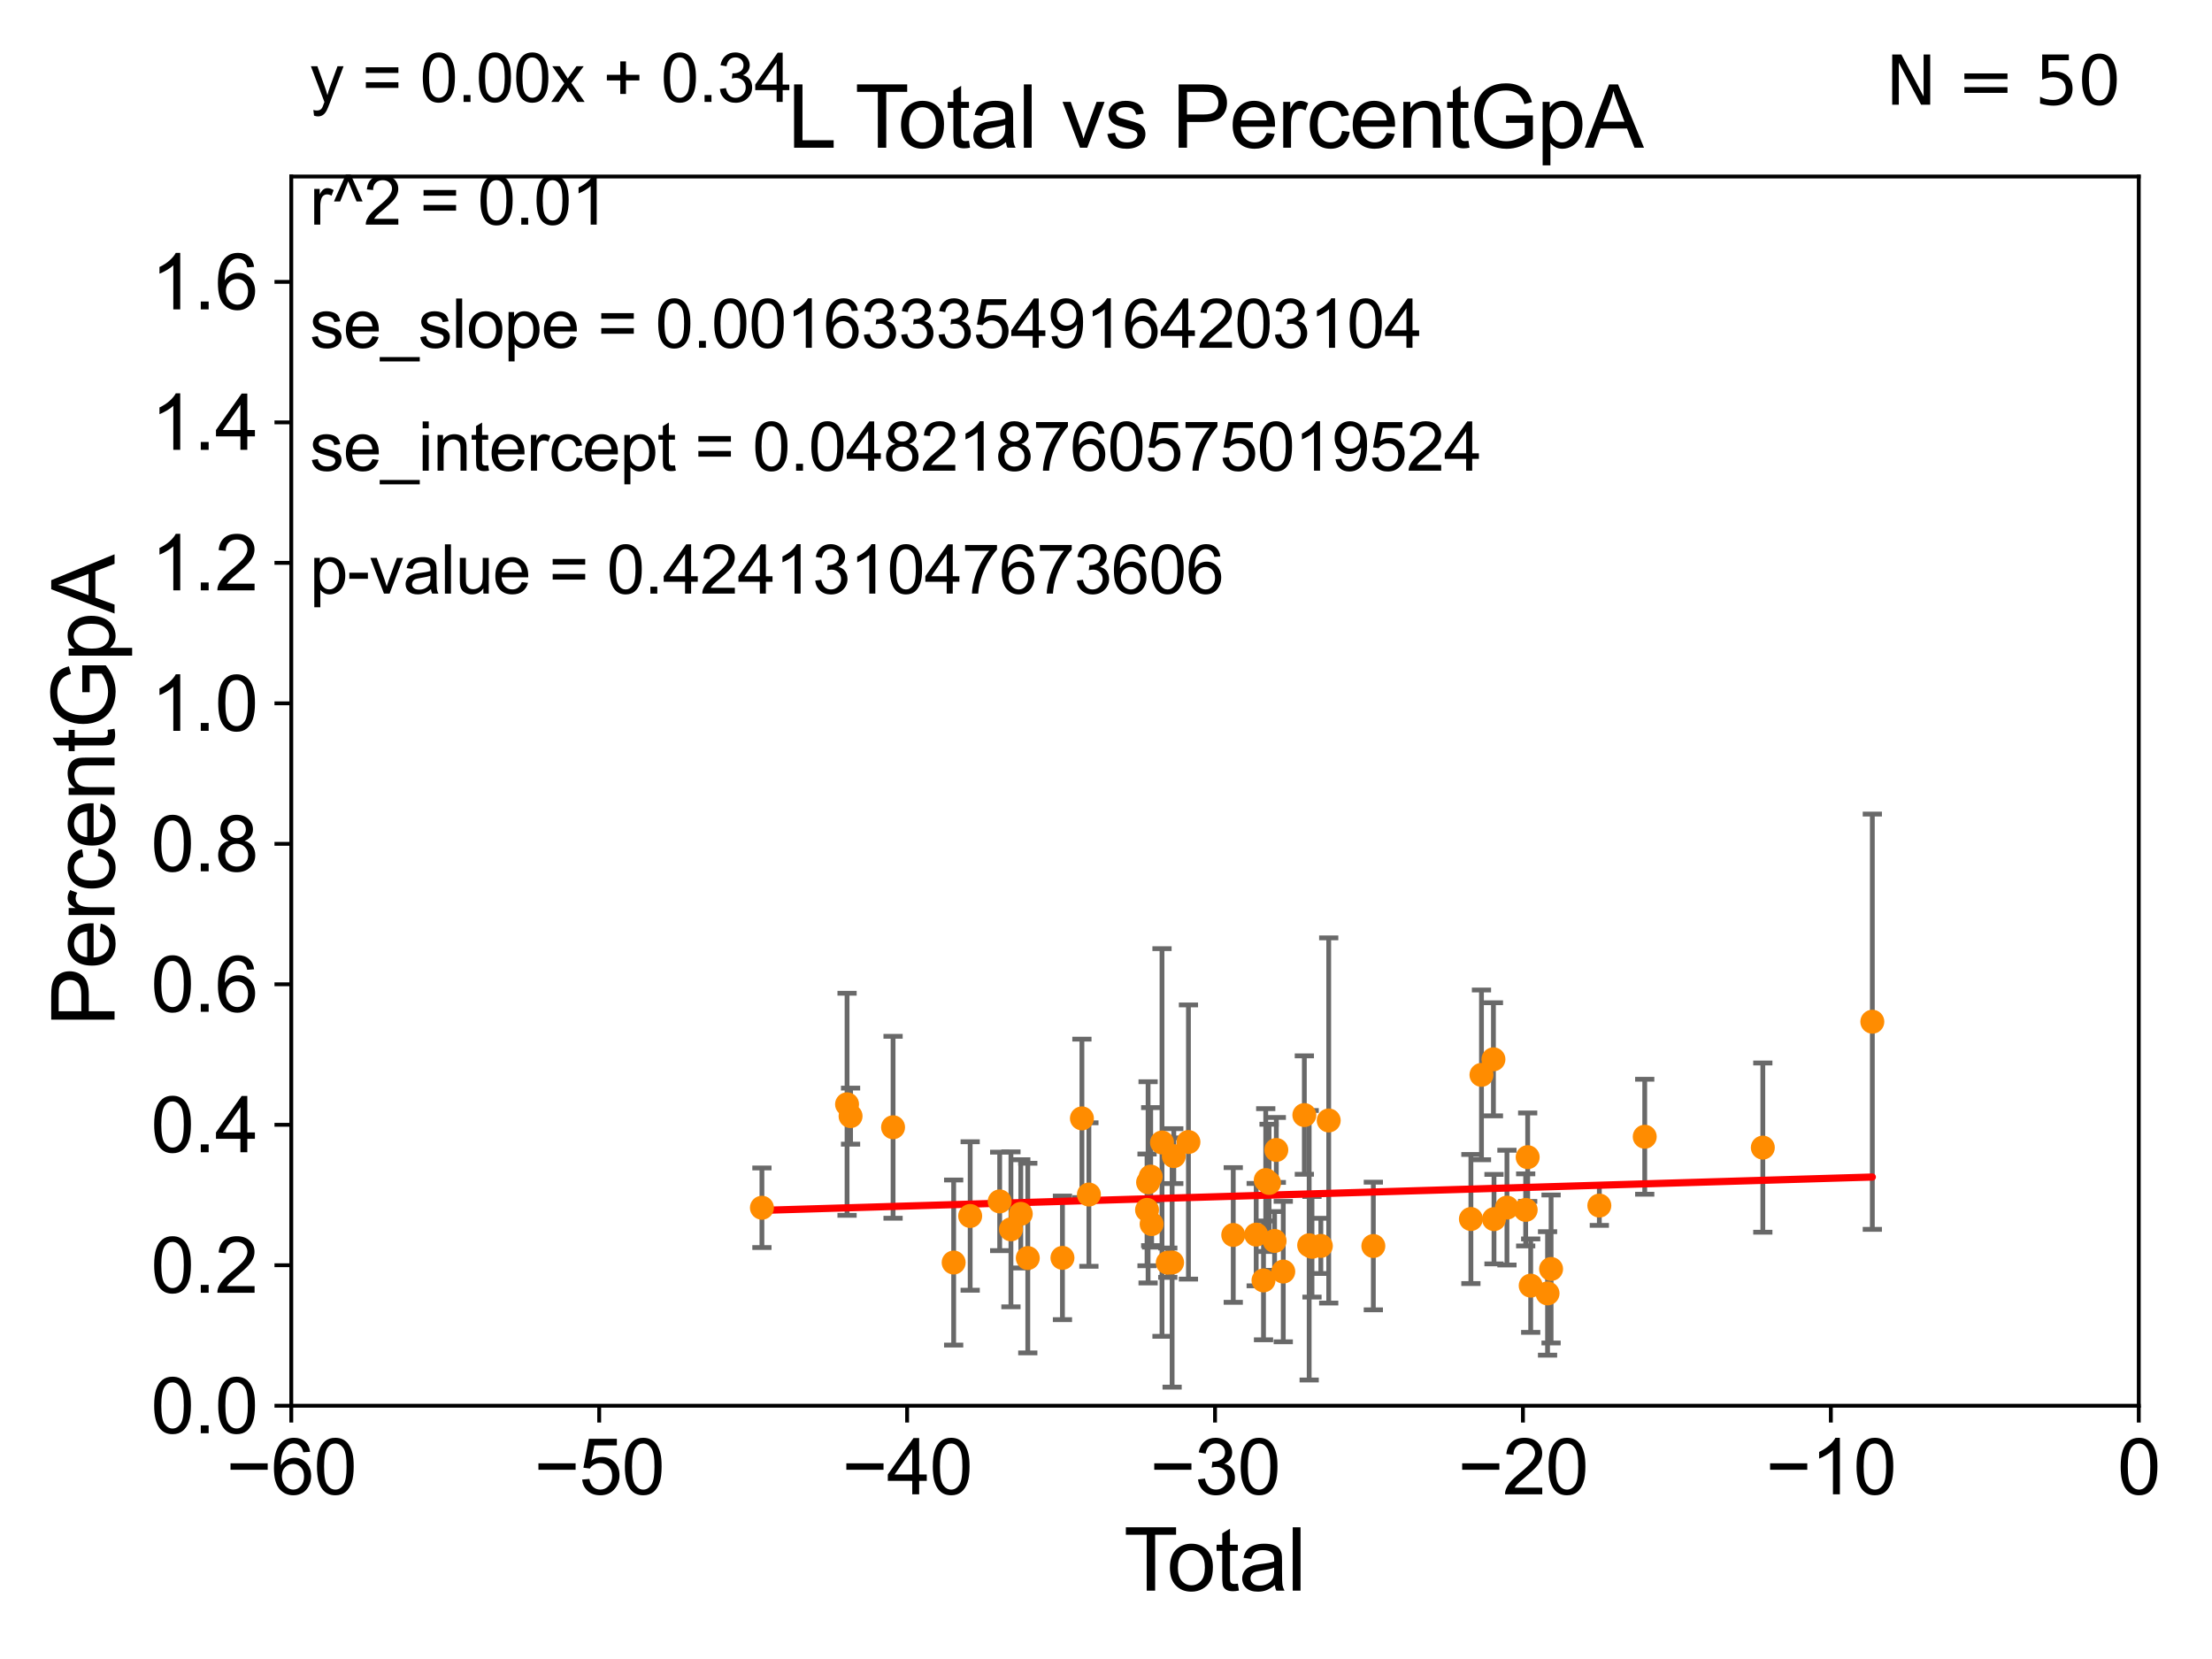 <?xml version="1.0" encoding="utf-8" standalone="no"?>
<!DOCTYPE svg PUBLIC "-//W3C//DTD SVG 1.1//EN"
  "http://www.w3.org/Graphics/SVG/1.1/DTD/svg11.dtd">
<svg xmlns:xlink="http://www.w3.org/1999/xlink" width="460.8pt" height="345.6pt" viewBox="0 0 460.8 345.6" xmlns="http://www.w3.org/2000/svg" version="1.1">
 <defs>
  <style type="text/css">*{stroke-linejoin: round; stroke-linecap: butt}</style>
 </defs>
 <g id="figure_1">
  <g id="patch_1">
   <path d="M 0 345.6 
L 460.8 345.6 
L 460.8 0 
L 0 0 
z
" style="fill: #ffffff"/>
  </g>
  <g id="axes_1">
   <g id="patch_2">
    <path d="M 60.68 292.84 
L 445.545 292.84 
L 445.545 36.775 
L 60.68 36.775 
z
" style="fill: #ffffff"/>
   </g>
   <g id="PathCollection_1">
    <defs>
     <path id="me36421586e" d="M 0 1.118 
C 0.297 1.118 0.581 1 0.791 0.791 
C 1 0.581 1.118 0.297 1.118 0 
C 1.118 -0.297 1 -0.581 0.791 -0.791 
C 0.581 -1 0.297 -1.118 0 -1.118 
C -0.297 -1.118 -0.581 -1 -0.791 -0.791 
C -1 -0.581 -1.118 -0.297 -1.118 0 
C -1.118 0.297 -1 0.581 -0.791 0.791 
C -0.581 1 -0.297 1.118 0 1.118 
z
" style="stroke: #ff8c00"/>
    </defs>
    <g clip-path="url(#p4ad0ed0c71)">
     <use xlink:href="#me36421586e" x="286.092" y="259.567" style="fill: #ff8c00; stroke: #ff8c00"/>
     <use xlink:href="#me36421586e" x="367.227" y="239.066" style="fill: #ff8c00; stroke: #ff8c00"/>
     <use xlink:href="#me36421586e" x="323.12" y="264.352" style="fill: #ff8c00; stroke: #ff8c00"/>
     <use xlink:href="#me36421586e" x="306.415" y="253.941" style="fill: #ff8c00; stroke: #ff8c00"/>
     <use xlink:href="#me36421586e" x="308.618" y="223.915" style="fill: #ff8c00; stroke: #ff8c00"/>
     <use xlink:href="#me36421586e" x="333.171" y="251.144" style="fill: #ff8c00; stroke: #ff8c00"/>
     <use xlink:href="#me36421586e" x="311.11" y="220.673" style="fill: #ff8c00; stroke: #ff8c00"/>
     <use xlink:href="#me36421586e" x="311.227" y="253.967" style="fill: #ff8c00; stroke: #ff8c00"/>
     <use xlink:href="#me36421586e" x="313.923" y="251.568" style="fill: #ff8c00; stroke: #ff8c00"/>
     <use xlink:href="#me36421586e" x="317.828" y="252.045" style="fill: #ff8c00; stroke: #ff8c00"/>
     <use xlink:href="#me36421586e" x="318.243" y="241.061" style="fill: #ff8c00; stroke: #ff8c00"/>
     <use xlink:href="#me36421586e" x="322.384" y="269.441" style="fill: #ff8c00; stroke: #ff8c00"/>
     <use xlink:href="#me36421586e" x="342.627" y="236.801" style="fill: #ff8c00; stroke: #ff8c00"/>
     <use xlink:href="#me36421586e" x="318.873" y="267.823" style="fill: #ff8c00; stroke: #ff8c00"/>
     <use xlink:href="#me36421586e" x="390.041" y="212.841" style="fill: #ff8c00; stroke: #ff8c00"/>
     <use xlink:href="#me36421586e" x="276.796" y="233.413" style="fill: #ff8c00; stroke: #ff8c00"/>
     <use xlink:href="#me36421586e" x="202.106" y="253.312" style="fill: #ff8c00; stroke: #ff8c00"/>
     <use xlink:href="#me36421586e" x="265.879" y="239.556" style="fill: #ff8c00; stroke: #ff8c00"/>
     <use xlink:href="#me36421586e" x="265.519" y="258.511" style="fill: #ff8c00; stroke: #ff8c00"/>
     <use xlink:href="#me36421586e" x="264.369" y="246.435" style="fill: #ff8c00; stroke: #ff8c00"/>
     <use xlink:href="#me36421586e" x="263.676" y="245.828" style="fill: #ff8c00; stroke: #ff8c00"/>
     <use xlink:href="#me36421586e" x="208.253" y="250.274" style="fill: #ff8c00; stroke: #ff8c00"/>
     <use xlink:href="#me36421586e" x="263.211" y="266.729" style="fill: #ff8c00; stroke: #ff8c00"/>
     <use xlink:href="#me36421586e" x="261.687" y="257.195" style="fill: #ff8c00; stroke: #ff8c00"/>
     <use xlink:href="#me36421586e" x="256.909" y="257.264" style="fill: #ff8c00; stroke: #ff8c00"/>
     <use xlink:href="#me36421586e" x="210.596" y="256.094" style="fill: #ff8c00; stroke: #ff8c00"/>
     <use xlink:href="#me36421586e" x="212.648" y="252.869" style="fill: #ff8c00; stroke: #ff8c00"/>
     <use xlink:href="#me36421586e" x="247.574" y="237.902" style="fill: #ff8c00; stroke: #ff8c00"/>
     <use xlink:href="#me36421586e" x="244.52" y="240.841" style="fill: #ff8c00; stroke: #ff8c00"/>
     <use xlink:href="#me36421586e" x="244.174" y="263.003" style="fill: #ff8c00; stroke: #ff8c00"/>
     <use xlink:href="#me36421586e" x="214.108" y="262.075" style="fill: #ff8c00; stroke: #ff8c00"/>
     <use xlink:href="#me36421586e" x="243.27" y="263.043" style="fill: #ff8c00; stroke: #ff8c00"/>
     <use xlink:href="#me36421586e" x="221.329" y="262.035" style="fill: #ff8c00; stroke: #ff8c00"/>
     <use xlink:href="#me36421586e" x="242.067" y="237.999" style="fill: #ff8c00; stroke: #ff8c00"/>
     <use xlink:href="#me36421586e" x="239.906" y="255" style="fill: #ff8c00; stroke: #ff8c00"/>
     <use xlink:href="#me36421586e" x="239.712" y="245.109" style="fill: #ff8c00; stroke: #ff8c00"/>
     <use xlink:href="#me36421586e" x="239.168" y="246.304" style="fill: #ff8c00; stroke: #ff8c00"/>
     <use xlink:href="#me36421586e" x="238.95" y="252.041" style="fill: #ff8c00; stroke: #ff8c00"/>
     <use xlink:href="#me36421586e" x="225.383" y="232.979" style="fill: #ff8c00; stroke: #ff8c00"/>
     <use xlink:href="#me36421586e" x="198.665" y="263.007" style="fill: #ff8c00; stroke: #ff8c00"/>
     <use xlink:href="#me36421586e" x="267.327" y="264.89" style="fill: #ff8c00; stroke: #ff8c00"/>
     <use xlink:href="#me36421586e" x="226.838" y="248.845" style="fill: #ff8c00; stroke: #ff8c00"/>
     <use xlink:href="#me36421586e" x="275.156" y="259.543" style="fill: #ff8c00; stroke: #ff8c00"/>
     <use xlink:href="#me36421586e" x="186.042" y="234.829" style="fill: #ff8c00; stroke: #ff8c00"/>
     <use xlink:href="#me36421586e" x="158.722" y="251.594" style="fill: #ff8c00; stroke: #ff8c00"/>
     <use xlink:href="#me36421586e" x="273.312" y="259.734" style="fill: #ff8c00; stroke: #ff8c00"/>
     <use xlink:href="#me36421586e" x="272.725" y="259.41" style="fill: #ff8c00; stroke: #ff8c00"/>
     <use xlink:href="#me36421586e" x="176.457" y="230.042" style="fill: #ff8c00; stroke: #ff8c00"/>
     <use xlink:href="#me36421586e" x="271.72" y="232.291" style="fill: #ff8c00; stroke: #ff8c00"/>
     <use xlink:href="#me36421586e" x="177.19" y="232.508" style="fill: #ff8c00; stroke: #ff8c00"/>
    </g>
   </g>
   <g id="matplotlib.axis_1">
    <g id="xtick_1">
     <g id="line2d_1">
      <defs>
       <path id="ma13290cac6" d="M 0 0 
L 0 3.5 
" style="stroke: #000000; stroke-width: 0.8"/>
      </defs>
      <g>
       <use xlink:href="#ma13290cac6" x="60.68" y="292.84" style="stroke: #000000; stroke-width: 0.8"/>
      </g>
     </g>
     <g id="text_1">
      <!-- −60 -->
      <g transform="translate(47.11 311.293)scale(0.16 -0.16)">
       <defs>
        <path id="ArialMT-2212" d="M 3381 1997 
L 356 1997 
L 356 2522 
L 3381 2522 
L 3381 1997 
z
" transform="scale(0.016)"/>
        <path id="ArialMT-36" d="M 3184 3459 
L 2625 3416 
Q 2550 3747 2413 3897 
Q 2184 4138 1850 4138 
Q 1581 4138 1378 3988 
Q 1113 3794 959 3422 
Q 806 3050 800 2363 
Q 1003 2672 1297 2822 
Q 1591 2972 1913 2972 
Q 2475 2972 2870 2558 
Q 3266 2144 3266 1488 
Q 3266 1056 3080 686 
Q 2894 316 2569 119 
Q 2244 -78 1831 -78 
Q 1128 -78 684 439 
Q 241 956 241 2144 
Q 241 3472 731 4075 
Q 1159 4600 1884 4600 
Q 2425 4600 2770 4297 
Q 3116 3994 3184 3459 
z
M 888 1484 
Q 888 1194 1011 928 
Q 1134 663 1356 523 
Q 1578 384 1822 384 
Q 2178 384 2434 671 
Q 2691 959 2691 1453 
Q 2691 1928 2437 2201 
Q 2184 2475 1800 2475 
Q 1419 2475 1153 2201 
Q 888 1928 888 1484 
z
" transform="scale(0.016)"/>
        <path id="ArialMT-30" d="M 266 2259 
Q 266 3072 433 3567 
Q 600 4063 929 4331 
Q 1259 4600 1759 4600 
Q 2128 4600 2406 4451 
Q 2684 4303 2865 4023 
Q 3047 3744 3150 3342 
Q 3253 2941 3253 2259 
Q 3253 1453 3087 958 
Q 2922 463 2592 192 
Q 2263 -78 1759 -78 
Q 1097 -78 719 397 
Q 266 969 266 2259 
z
M 844 2259 
Q 844 1131 1108 757 
Q 1372 384 1759 384 
Q 2147 384 2411 759 
Q 2675 1134 2675 2259 
Q 2675 3391 2411 3762 
Q 2147 4134 1753 4134 
Q 1366 4134 1134 3806 
Q 844 3388 844 2259 
z
" transform="scale(0.016)"/>
       </defs>
       <use xlink:href="#ArialMT-2212"/>
       <use xlink:href="#ArialMT-36" x="58.398"/>
       <use xlink:href="#ArialMT-30" x="114.014"/>
      </g>
     </g>
    </g>
    <g id="xtick_2">
     <g id="line2d_2">
      <g>
       <use xlink:href="#ma13290cac6" x="124.824" y="292.84" style="stroke: #000000; stroke-width: 0.8"/>
      </g>
     </g>
     <g id="text_2">
      <!-- −50 -->
      <g transform="translate(111.254 311.293)scale(0.16 -0.16)">
       <defs>
        <path id="ArialMT-35" d="M 266 1200 
L 856 1250 
Q 922 819 1161 601 
Q 1400 384 1738 384 
Q 2144 384 2425 690 
Q 2706 997 2706 1503 
Q 2706 1984 2436 2262 
Q 2166 2541 1728 2541 
Q 1456 2541 1237 2417 
Q 1019 2294 894 2097 
L 366 2166 
L 809 4519 
L 3088 4519 
L 3088 3981 
L 1259 3981 
L 1013 2750 
Q 1425 3038 1878 3038 
Q 2478 3038 2890 2622 
Q 3303 2206 3303 1553 
Q 3303 931 2941 478 
Q 2500 -78 1738 -78 
Q 1113 -78 717 272 
Q 322 622 266 1200 
z
" transform="scale(0.016)"/>
       </defs>
       <use xlink:href="#ArialMT-2212"/>
       <use xlink:href="#ArialMT-35" x="58.398"/>
       <use xlink:href="#ArialMT-30" x="114.014"/>
      </g>
     </g>
    </g>
    <g id="xtick_3">
     <g id="line2d_3">
      <g>
       <use xlink:href="#ma13290cac6" x="188.968" y="292.84" style="stroke: #000000; stroke-width: 0.8"/>
      </g>
     </g>
     <g id="text_3">
      <!-- −40 -->
      <g transform="translate(175.398 311.293)scale(0.16 -0.16)">
       <defs>
        <path id="ArialMT-34" d="M 2069 0 
L 2069 1097 
L 81 1097 
L 81 1613 
L 2172 4581 
L 2631 4581 
L 2631 1613 
L 3250 1613 
L 3250 1097 
L 2631 1097 
L 2631 0 
L 2069 0 
z
M 2069 1613 
L 2069 3678 
L 634 1613 
L 2069 1613 
z
" transform="scale(0.016)"/>
       </defs>
       <use xlink:href="#ArialMT-2212"/>
       <use xlink:href="#ArialMT-34" x="58.398"/>
       <use xlink:href="#ArialMT-30" x="114.014"/>
      </g>
     </g>
    </g>
    <g id="xtick_4">
     <g id="line2d_4">
      <g>
       <use xlink:href="#ma13290cac6" x="253.113" y="292.84" style="stroke: #000000; stroke-width: 0.8"/>
      </g>
     </g>
     <g id="text_4">
      <!-- −30 -->
      <g transform="translate(239.542 311.293)scale(0.16 -0.16)">
       <defs>
        <path id="ArialMT-33" d="M 269 1209 
L 831 1284 
Q 928 806 1161 595 
Q 1394 384 1728 384 
Q 2125 384 2398 659 
Q 2672 934 2672 1341 
Q 2672 1728 2419 1979 
Q 2166 2231 1775 2231 
Q 1616 2231 1378 2169 
L 1441 2663 
Q 1497 2656 1531 2656 
Q 1891 2656 2178 2843 
Q 2466 3031 2466 3422 
Q 2466 3731 2256 3934 
Q 2047 4138 1716 4138 
Q 1388 4138 1169 3931 
Q 950 3725 888 3313 
L 325 3413 
Q 428 3978 793 4289 
Q 1159 4600 1703 4600 
Q 2078 4600 2393 4439 
Q 2709 4278 2876 4000 
Q 3044 3722 3044 3409 
Q 3044 3113 2884 2869 
Q 2725 2625 2413 2481 
Q 2819 2388 3044 2092 
Q 3269 1797 3269 1353 
Q 3269 753 2831 336 
Q 2394 -81 1725 -81 
Q 1122 -81 723 278 
Q 325 638 269 1209 
z
" transform="scale(0.016)"/>
       </defs>
       <use xlink:href="#ArialMT-2212"/>
       <use xlink:href="#ArialMT-33" x="58.398"/>
       <use xlink:href="#ArialMT-30" x="114.014"/>
      </g>
     </g>
    </g>
    <g id="xtick_5">
     <g id="line2d_5">
      <g>
       <use xlink:href="#ma13290cac6" x="317.257" y="292.84" style="stroke: #000000; stroke-width: 0.8"/>
      </g>
     </g>
     <g id="text_5">
      <!-- −20 -->
      <g transform="translate(303.687 311.293)scale(0.16 -0.16)">
       <defs>
        <path id="ArialMT-32" d="M 3222 541 
L 3222 0 
L 194 0 
Q 188 203 259 391 
Q 375 700 629 1000 
Q 884 1300 1366 1694 
Q 2113 2306 2375 2664 
Q 2638 3022 2638 3341 
Q 2638 3675 2398 3904 
Q 2159 4134 1775 4134 
Q 1369 4134 1125 3890 
Q 881 3647 878 3216 
L 300 3275 
Q 359 3922 746 4261 
Q 1134 4600 1788 4600 
Q 2447 4600 2831 4234 
Q 3216 3869 3216 3328 
Q 3216 3053 3103 2787 
Q 2991 2522 2730 2228 
Q 2469 1934 1863 1422 
Q 1356 997 1212 845 
Q 1069 694 975 541 
L 3222 541 
z
" transform="scale(0.016)"/>
       </defs>
       <use xlink:href="#ArialMT-2212"/>
       <use xlink:href="#ArialMT-32" x="58.398"/>
       <use xlink:href="#ArialMT-30" x="114.014"/>
      </g>
     </g>
    </g>
    <g id="xtick_6">
     <g id="line2d_6">
      <g>
       <use xlink:href="#ma13290cac6" x="381.401" y="292.84" style="stroke: #000000; stroke-width: 0.8"/>
      </g>
     </g>
     <g id="text_6">
      <!-- −10 -->
      <g transform="translate(367.831 311.293)scale(0.16 -0.16)">
       <defs>
        <path id="ArialMT-31" d="M 2384 0 
L 1822 0 
L 1822 3584 
Q 1619 3391 1289 3197 
Q 959 3003 697 2906 
L 697 3450 
Q 1169 3672 1522 3987 
Q 1875 4303 2022 4600 
L 2384 4600 
L 2384 0 
z
" transform="scale(0.016)"/>
       </defs>
       <use xlink:href="#ArialMT-2212"/>
       <use xlink:href="#ArialMT-31" x="58.398"/>
       <use xlink:href="#ArialMT-30" x="114.014"/>
      </g>
     </g>
    </g>
    <g id="xtick_7">
     <g id="line2d_7">
      <g>
       <use xlink:href="#ma13290cac6" x="445.545" y="292.84" style="stroke: #000000; stroke-width: 0.8"/>
      </g>
     </g>
     <g id="text_7">
      <!-- 0 -->
      <g transform="translate(441.096 311.293)scale(0.16 -0.16)">
       <use xlink:href="#ArialMT-30"/>
      </g>
     </g>
    </g>
    <g id="text_8">
     <!-- Total -->
     <g transform="translate(234.107 331.357)scale(0.18 -0.18)">
      <defs>
       <path id="ArialMT-54" d="M 1659 0 
L 1659 4041 
L 150 4041 
L 150 4581 
L 3781 4581 
L 3781 4041 
L 2266 4041 
L 2266 0 
L 1659 0 
z
" transform="scale(0.016)"/>
       <path id="ArialMT-6f" d="M 213 1659 
Q 213 2581 725 3025 
Q 1153 3394 1769 3394 
Q 2453 3394 2887 2945 
Q 3322 2497 3322 1706 
Q 3322 1066 3130 698 
Q 2938 331 2570 128 
Q 2203 -75 1769 -75 
Q 1072 -75 642 372 
Q 213 819 213 1659 
z
M 791 1659 
Q 791 1022 1069 705 
Q 1347 388 1769 388 
Q 2188 388 2466 706 
Q 2744 1025 2744 1678 
Q 2744 2294 2464 2611 
Q 2184 2928 1769 2928 
Q 1347 2928 1069 2612 
Q 791 2297 791 1659 
z
" transform="scale(0.016)"/>
       <path id="ArialMT-74" d="M 1650 503 
L 1731 6 
Q 1494 -44 1306 -44 
Q 1000 -44 831 53 
Q 663 150 594 308 
Q 525 466 525 972 
L 525 2881 
L 113 2881 
L 113 3319 
L 525 3319 
L 525 4141 
L 1084 4478 
L 1084 3319 
L 1650 3319 
L 1650 2881 
L 1084 2881 
L 1084 941 
Q 1084 700 1114 631 
Q 1144 563 1211 522 
Q 1278 481 1403 481 
Q 1497 481 1650 503 
z
" transform="scale(0.016)"/>
       <path id="ArialMT-61" d="M 2588 409 
Q 2275 144 1986 34 
Q 1697 -75 1366 -75 
Q 819 -75 525 192 
Q 231 459 231 875 
Q 231 1119 342 1320 
Q 453 1522 633 1644 
Q 813 1766 1038 1828 
Q 1203 1872 1538 1913 
Q 2219 1994 2541 2106 
Q 2544 2222 2544 2253 
Q 2544 2597 2384 2738 
Q 2169 2928 1744 2928 
Q 1347 2928 1158 2789 
Q 969 2650 878 2297 
L 328 2372 
Q 403 2725 575 2942 
Q 747 3159 1072 3276 
Q 1397 3394 1825 3394 
Q 2250 3394 2515 3294 
Q 2781 3194 2906 3042 
Q 3031 2891 3081 2659 
Q 3109 2516 3109 2141 
L 3109 1391 
Q 3109 606 3145 398 
Q 3181 191 3288 0 
L 2700 0 
Q 2613 175 2588 409 
z
M 2541 1666 
Q 2234 1541 1622 1453 
Q 1275 1403 1131 1340 
Q 988 1278 909 1158 
Q 831 1038 831 891 
Q 831 666 1001 516 
Q 1172 366 1500 366 
Q 1825 366 2078 508 
Q 2331 650 2450 897 
Q 2541 1088 2541 1459 
L 2541 1666 
z
" transform="scale(0.016)"/>
       <path id="ArialMT-6c" d="M 409 0 
L 409 4581 
L 972 4581 
L 972 0 
L 409 0 
z
" transform="scale(0.016)"/>
      </defs>
      <use xlink:href="#ArialMT-54"/>
      <use xlink:href="#ArialMT-6f" x="49.959"/>
      <use xlink:href="#ArialMT-74" x="105.574"/>
      <use xlink:href="#ArialMT-61" x="133.357"/>
      <use xlink:href="#ArialMT-6c" x="188.973"/>
     </g>
    </g>
   </g>
   <g id="matplotlib.axis_2">
    <g id="ytick_1">
     <g id="line2d_8">
      <defs>
       <path id="m4f9978bec3" d="M 0 0 
L -3.5 0 
" style="stroke: #000000; stroke-width: 0.8"/>
      </defs>
      <g>
       <use xlink:href="#m4f9978bec3" x="60.68" y="292.84" style="stroke: #000000; stroke-width: 0.8"/>
      </g>
     </g>
     <g id="text_9">
      <!-- 0.0 -->
      <g transform="translate(31.44 298.566)scale(0.16 -0.16)">
       <defs>
        <path id="ArialMT-2e" d="M 581 0 
L 581 641 
L 1222 641 
L 1222 0 
L 581 0 
z
" transform="scale(0.016)"/>
       </defs>
       <use xlink:href="#ArialMT-30"/>
       <use xlink:href="#ArialMT-2e" x="55.615"/>
       <use xlink:href="#ArialMT-30" x="83.398"/>
      </g>
     </g>
    </g>
    <g id="ytick_2">
     <g id="line2d_9">
      <g>
       <use xlink:href="#m4f9978bec3" x="60.68" y="263.575" style="stroke: #000000; stroke-width: 0.8"/>
      </g>
     </g>
     <g id="text_10">
      <!-- 0.2 -->
      <g transform="translate(31.44 269.302)scale(0.16 -0.16)">
       <use xlink:href="#ArialMT-30"/>
       <use xlink:href="#ArialMT-2e" x="55.615"/>
       <use xlink:href="#ArialMT-32" x="83.398"/>
      </g>
     </g>
    </g>
    <g id="ytick_3">
     <g id="line2d_10">
      <g>
       <use xlink:href="#m4f9978bec3" x="60.68" y="234.311" style="stroke: #000000; stroke-width: 0.8"/>
      </g>
     </g>
     <g id="text_11">
      <!-- 0.4 -->
      <g transform="translate(31.44 240.037)scale(0.16 -0.16)">
       <use xlink:href="#ArialMT-30"/>
       <use xlink:href="#ArialMT-2e" x="55.615"/>
       <use xlink:href="#ArialMT-34" x="83.398"/>
      </g>
     </g>
    </g>
    <g id="ytick_4">
     <g id="line2d_11">
      <g>
       <use xlink:href="#m4f9978bec3" x="60.68" y="205.046" style="stroke: #000000; stroke-width: 0.8"/>
      </g>
     </g>
     <g id="text_12">
      <!-- 0.6 -->
      <g transform="translate(31.44 210.772)scale(0.16 -0.16)">
       <use xlink:href="#ArialMT-30"/>
       <use xlink:href="#ArialMT-2e" x="55.615"/>
       <use xlink:href="#ArialMT-36" x="83.398"/>
      </g>
     </g>
    </g>
    <g id="ytick_5">
     <g id="line2d_12">
      <g>
       <use xlink:href="#m4f9978bec3" x="60.68" y="175.782" style="stroke: #000000; stroke-width: 0.8"/>
      </g>
     </g>
     <g id="text_13">
      <!-- 0.8 -->
      <g transform="translate(31.44 181.508)scale(0.16 -0.16)">
       <defs>
        <path id="ArialMT-38" d="M 1131 2484 
Q 781 2613 612 2850 
Q 444 3088 444 3419 
Q 444 3919 803 4259 
Q 1163 4600 1759 4600 
Q 2359 4600 2725 4251 
Q 3091 3903 3091 3403 
Q 3091 3084 2923 2848 
Q 2756 2613 2416 2484 
Q 2838 2347 3058 2040 
Q 3278 1734 3278 1309 
Q 3278 722 2862 322 
Q 2447 -78 1769 -78 
Q 1091 -78 675 323 
Q 259 725 259 1325 
Q 259 1772 486 2073 
Q 713 2375 1131 2484 
z
M 1019 3438 
Q 1019 3113 1228 2906 
Q 1438 2700 1772 2700 
Q 2097 2700 2305 2904 
Q 2513 3109 2513 3406 
Q 2513 3716 2298 3927 
Q 2084 4138 1766 4138 
Q 1444 4138 1231 3931 
Q 1019 3725 1019 3438 
z
M 838 1322 
Q 838 1081 952 856 
Q 1066 631 1291 507 
Q 1516 384 1775 384 
Q 2178 384 2440 643 
Q 2703 903 2703 1303 
Q 2703 1709 2433 1975 
Q 2163 2241 1756 2241 
Q 1359 2241 1098 1978 
Q 838 1716 838 1322 
z
" transform="scale(0.016)"/>
       </defs>
       <use xlink:href="#ArialMT-30"/>
       <use xlink:href="#ArialMT-2e" x="55.615"/>
       <use xlink:href="#ArialMT-38" x="83.398"/>
      </g>
     </g>
    </g>
    <g id="ytick_6">
     <g id="line2d_13">
      <g>
       <use xlink:href="#m4f9978bec3" x="60.68" y="146.517" style="stroke: #000000; stroke-width: 0.8"/>
      </g>
     </g>
     <g id="text_14">
      <!-- 1.0 -->
      <g transform="translate(31.44 152.243)scale(0.16 -0.16)">
       <use xlink:href="#ArialMT-31"/>
       <use xlink:href="#ArialMT-2e" x="55.615"/>
       <use xlink:href="#ArialMT-30" x="83.398"/>
      </g>
     </g>
    </g>
    <g id="ytick_7">
     <g id="line2d_14">
      <g>
       <use xlink:href="#m4f9978bec3" x="60.68" y="117.252" style="stroke: #000000; stroke-width: 0.8"/>
      </g>
     </g>
     <g id="text_15">
      <!-- 1.2 -->
      <g transform="translate(31.44 122.979)scale(0.16 -0.16)">
       <use xlink:href="#ArialMT-31"/>
       <use xlink:href="#ArialMT-2e" x="55.615"/>
       <use xlink:href="#ArialMT-32" x="83.398"/>
      </g>
     </g>
    </g>
    <g id="ytick_8">
     <g id="line2d_15">
      <g>
       <use xlink:href="#m4f9978bec3" x="60.68" y="87.988" style="stroke: #000000; stroke-width: 0.8"/>
      </g>
     </g>
     <g id="text_16">
      <!-- 1.4 -->
      <g transform="translate(31.44 93.714)scale(0.16 -0.16)">
       <use xlink:href="#ArialMT-31"/>
       <use xlink:href="#ArialMT-2e" x="55.615"/>
       <use xlink:href="#ArialMT-34" x="83.398"/>
      </g>
     </g>
    </g>
    <g id="ytick_9">
     <g id="line2d_16">
      <g>
       <use xlink:href="#m4f9978bec3" x="60.68" y="58.723" style="stroke: #000000; stroke-width: 0.8"/>
      </g>
     </g>
     <g id="text_17">
      <!-- 1.6 -->
      <g transform="translate(31.44 64.45)scale(0.16 -0.16)">
       <use xlink:href="#ArialMT-31"/>
       <use xlink:href="#ArialMT-2e" x="55.615"/>
       <use xlink:href="#ArialMT-36" x="83.398"/>
      </g>
     </g>
    </g>
    <g id="text_18">
     <!-- PercentGpA -->
     <g transform="translate(23.863 213.831)rotate(-90)scale(0.18 -0.18)">
      <defs>
       <path id="ArialMT-50" d="M 494 0 
L 494 4581 
L 2222 4581 
Q 2678 4581 2919 4538 
Q 3256 4481 3484 4323 
Q 3713 4166 3852 3881 
Q 3991 3597 3991 3256 
Q 3991 2672 3619 2267 
Q 3247 1863 2275 1863 
L 1100 1863 
L 1100 0 
L 494 0 
z
M 1100 2403 
L 2284 2403 
Q 2872 2403 3119 2622 
Q 3366 2841 3366 3238 
Q 3366 3525 3220 3729 
Q 3075 3934 2838 4000 
Q 2684 4041 2272 4041 
L 1100 4041 
L 1100 2403 
z
" transform="scale(0.016)"/>
       <path id="ArialMT-65" d="M 2694 1069 
L 3275 997 
Q 3138 488 2766 206 
Q 2394 -75 1816 -75 
Q 1088 -75 661 373 
Q 234 822 234 1631 
Q 234 2469 665 2931 
Q 1097 3394 1784 3394 
Q 2450 3394 2872 2941 
Q 3294 2488 3294 1666 
Q 3294 1616 3291 1516 
L 816 1516 
Q 847 969 1125 678 
Q 1403 388 1819 388 
Q 2128 388 2347 550 
Q 2566 713 2694 1069 
z
M 847 1978 
L 2700 1978 
Q 2663 2397 2488 2606 
Q 2219 2931 1791 2931 
Q 1403 2931 1139 2672 
Q 875 2413 847 1978 
z
" transform="scale(0.016)"/>
       <path id="ArialMT-72" d="M 416 0 
L 416 3319 
L 922 3319 
L 922 2816 
Q 1116 3169 1280 3281 
Q 1444 3394 1641 3394 
Q 1925 3394 2219 3213 
L 2025 2691 
Q 1819 2813 1613 2813 
Q 1428 2813 1281 2702 
Q 1134 2591 1072 2394 
Q 978 2094 978 1738 
L 978 0 
L 416 0 
z
" transform="scale(0.016)"/>
       <path id="ArialMT-63" d="M 2588 1216 
L 3141 1144 
Q 3050 572 2676 248 
Q 2303 -75 1759 -75 
Q 1078 -75 664 370 
Q 250 816 250 1647 
Q 250 2184 428 2587 
Q 606 2991 970 3192 
Q 1334 3394 1763 3394 
Q 2303 3394 2647 3120 
Q 2991 2847 3088 2344 
L 2541 2259 
Q 2463 2594 2264 2762 
Q 2066 2931 1784 2931 
Q 1359 2931 1093 2626 
Q 828 2322 828 1663 
Q 828 994 1084 691 
Q 1341 388 1753 388 
Q 2084 388 2306 591 
Q 2528 794 2588 1216 
z
" transform="scale(0.016)"/>
       <path id="ArialMT-6e" d="M 422 0 
L 422 3319 
L 928 3319 
L 928 2847 
Q 1294 3394 1984 3394 
Q 2284 3394 2536 3286 
Q 2788 3178 2913 3003 
Q 3038 2828 3088 2588 
Q 3119 2431 3119 2041 
L 3119 0 
L 2556 0 
L 2556 2019 
Q 2556 2363 2490 2533 
Q 2425 2703 2258 2804 
Q 2091 2906 1866 2906 
Q 1506 2906 1245 2678 
Q 984 2450 984 1813 
L 984 0 
L 422 0 
z
" transform="scale(0.016)"/>
       <path id="ArialMT-47" d="M 2638 1797 
L 2638 2334 
L 4578 2338 
L 4578 638 
Q 4131 281 3656 101 
Q 3181 -78 2681 -78 
Q 2006 -78 1454 211 
Q 903 500 622 1047 
Q 341 1594 341 2269 
Q 341 2938 620 3517 
Q 900 4097 1425 4378 
Q 1950 4659 2634 4659 
Q 3131 4659 3532 4498 
Q 3934 4338 4162 4050 
Q 4391 3763 4509 3300 
L 3963 3150 
Q 3859 3500 3706 3700 
Q 3553 3900 3268 4020 
Q 2984 4141 2638 4141 
Q 2222 4141 1919 4014 
Q 1616 3888 1430 3681 
Q 1244 3475 1141 3228 
Q 966 2803 966 2306 
Q 966 1694 1177 1281 
Q 1388 869 1791 669 
Q 2194 469 2647 469 
Q 3041 469 3416 620 
Q 3791 772 3984 944 
L 3984 1797 
L 2638 1797 
z
" transform="scale(0.016)"/>
       <path id="ArialMT-70" d="M 422 -1272 
L 422 3319 
L 934 3319 
L 934 2888 
Q 1116 3141 1344 3267 
Q 1572 3394 1897 3394 
Q 2322 3394 2647 3175 
Q 2972 2956 3137 2557 
Q 3303 2159 3303 1684 
Q 3303 1175 3120 767 
Q 2938 359 2589 142 
Q 2241 -75 1856 -75 
Q 1575 -75 1351 44 
Q 1128 163 984 344 
L 984 -1272 
L 422 -1272 
z
M 931 1641 
Q 931 1000 1190 694 
Q 1450 388 1819 388 
Q 2194 388 2461 705 
Q 2728 1022 2728 1688 
Q 2728 2322 2467 2637 
Q 2206 2953 1844 2953 
Q 1484 2953 1207 2617 
Q 931 2281 931 1641 
z
" transform="scale(0.016)"/>
       <path id="ArialMT-41" d="M -9 0 
L 1750 4581 
L 2403 4581 
L 4278 0 
L 3588 0 
L 3053 1388 
L 1138 1388 
L 634 0 
L -9 0 
z
M 1313 1881 
L 2866 1881 
L 2388 3150 
Q 2169 3728 2063 4100 
Q 1975 3659 1816 3225 
L 1313 1881 
z
" transform="scale(0.016)"/>
      </defs>
      <use xlink:href="#ArialMT-50"/>
      <use xlink:href="#ArialMT-65" x="66.699"/>
      <use xlink:href="#ArialMT-72" x="122.314"/>
      <use xlink:href="#ArialMT-63" x="155.615"/>
      <use xlink:href="#ArialMT-65" x="205.615"/>
      <use xlink:href="#ArialMT-6e" x="261.23"/>
      <use xlink:href="#ArialMT-74" x="316.846"/>
      <use xlink:href="#ArialMT-47" x="344.629"/>
      <use xlink:href="#ArialMT-70" x="422.412"/>
      <use xlink:href="#ArialMT-41" x="478.027"/>
     </g>
    </g>
   </g>
   <g id="LineCollection_1">
    <path d="M 286.092 272.864 
L 286.092 246.271 
" clip-path="url(#p4ad0ed0c71)" style="fill: none; stroke: #696969"/>
    <path d="M 367.227 256.69 
L 367.227 221.441 
" clip-path="url(#p4ad0ed0c71)" style="fill: none; stroke: #696969"/>
    <path d="M 323.12 279.767 
L 323.12 248.938 
" clip-path="url(#p4ad0ed0c71)" style="fill: none; stroke: #696969"/>
    <path d="M 306.415 267.385 
L 306.415 240.497 
" clip-path="url(#p4ad0ed0c71)" style="fill: none; stroke: #696969"/>
    <path d="M 308.618 241.594 
L 308.618 206.236 
" clip-path="url(#p4ad0ed0c71)" style="fill: none; stroke: #696969"/>
    <path d="M 333.171 255.268 
L 333.171 247.021 
" clip-path="url(#p4ad0ed0c71)" style="fill: none; stroke: #696969"/>
    <path d="M 311.11 232.452 
L 311.11 208.893 
" clip-path="url(#p4ad0ed0c71)" style="fill: none; stroke: #696969"/>
    <path d="M 311.227 263.286 
L 311.227 244.648 
" clip-path="url(#p4ad0ed0c71)" style="fill: none; stroke: #696969"/>
    <path d="M 313.923 263.519 
L 313.923 239.616 
" clip-path="url(#p4ad0ed0c71)" style="fill: none; stroke: #696969"/>
    <path d="M 317.828 259.556 
L 317.828 244.534 
" clip-path="url(#p4ad0ed0c71)" style="fill: none; stroke: #696969"/>
    <path d="M 318.243 250.273 
L 318.243 231.849 
" clip-path="url(#p4ad0ed0c71)" style="fill: none; stroke: #696969"/>
    <path d="M 322.384 282.303 
L 322.384 256.578 
" clip-path="url(#p4ad0ed0c71)" style="fill: none; stroke: #696969"/>
    <path d="M 342.627 248.777 
L 342.627 224.825 
" clip-path="url(#p4ad0ed0c71)" style="fill: none; stroke: #696969"/>
    <path d="M 318.873 277.554 
L 318.873 258.093 
" clip-path="url(#p4ad0ed0c71)" style="fill: none; stroke: #696969"/>
    <path d="M 390.041 256.096 
L 390.041 169.585 
" clip-path="url(#p4ad0ed0c71)" style="fill: none; stroke: #696969"/>
    <path d="M 276.796 271.451 
L 276.796 195.376 
" clip-path="url(#p4ad0ed0c71)" style="fill: none; stroke: #696969"/>
    <path d="M 202.106 268.777 
L 202.106 237.846 
" clip-path="url(#p4ad0ed0c71)" style="fill: none; stroke: #696969"/>
    <path d="M 265.879 246.322 
L 265.879 232.79 
" clip-path="url(#p4ad0ed0c71)" style="fill: none; stroke: #696969"/>
    <path d="M 265.519 264.631 
L 265.519 252.392 
" clip-path="url(#p4ad0ed0c71)" style="fill: none; stroke: #696969"/>
    <path d="M 264.369 258.675 
L 264.369 234.195 
" clip-path="url(#p4ad0ed0c71)" style="fill: none; stroke: #696969"/>
    <path d="M 263.676 260.704 
L 263.676 230.953 
" clip-path="url(#p4ad0ed0c71)" style="fill: none; stroke: #696969"/>
    <path d="M 208.253 260.531 
L 208.253 240.018 
" clip-path="url(#p4ad0ed0c71)" style="fill: none; stroke: #696969"/>
    <path d="M 263.211 279.104 
L 263.211 254.354 
" clip-path="url(#p4ad0ed0c71)" style="fill: none; stroke: #696969"/>
    <path d="M 261.687 267.856 
L 261.687 246.534 
" clip-path="url(#p4ad0ed0c71)" style="fill: none; stroke: #696969"/>
    <path d="M 256.909 271.295 
L 256.909 243.234 
" clip-path="url(#p4ad0ed0c71)" style="fill: none; stroke: #696969"/>
    <path d="M 210.596 272.236 
L 210.596 239.952 
" clip-path="url(#p4ad0ed0c71)" style="fill: none; stroke: #696969"/>
    <path d="M 212.648 264.144 
L 212.648 241.594 
" clip-path="url(#p4ad0ed0c71)" style="fill: none; stroke: #696969"/>
    <path d="M 247.574 266.457 
L 247.574 209.348 
" clip-path="url(#p4ad0ed0c71)" style="fill: none; stroke: #696969"/>
    <path d="M 244.52 246.554 
L 244.52 235.127 
" clip-path="url(#p4ad0ed0c71)" style="fill: none; stroke: #696969"/>
    <path d="M 244.174 288.965 
L 244.174 237.042 
" clip-path="url(#p4ad0ed0c71)" style="fill: none; stroke: #696969"/>
    <path d="M 214.108 281.829 
L 214.108 242.322 
" clip-path="url(#p4ad0ed0c71)" style="fill: none; stroke: #696969"/>
    <path d="M 243.27 266.095 
L 243.27 259.991 
" clip-path="url(#p4ad0ed0c71)" style="fill: none; stroke: #696969"/>
    <path d="M 221.329 274.907 
L 221.329 249.164 
" clip-path="url(#p4ad0ed0c71)" style="fill: none; stroke: #696969"/>
    <path d="M 242.067 278.378 
L 242.067 197.62 
" clip-path="url(#p4ad0ed0c71)" style="fill: none; stroke: #696969"/>
    <path d="M 239.906 259.798 
L 239.906 250.201 
" clip-path="url(#p4ad0ed0c71)" style="fill: none; stroke: #696969"/>
    <path d="M 239.712 259.484 
L 239.712 230.733 
" clip-path="url(#p4ad0ed0c71)" style="fill: none; stroke: #696969"/>
    <path d="M 239.168 267.265 
L 239.168 225.344 
" clip-path="url(#p4ad0ed0c71)" style="fill: none; stroke: #696969"/>
    <path d="M 238.95 263.68 
L 238.95 240.402 
" clip-path="url(#p4ad0ed0c71)" style="fill: none; stroke: #696969"/>
    <path d="M 225.383 249.483 
L 225.383 216.475 
" clip-path="url(#p4ad0ed0c71)" style="fill: none; stroke: #696969"/>
    <path d="M 198.665 280.203 
L 198.665 245.812 
" clip-path="url(#p4ad0ed0c71)" style="fill: none; stroke: #696969"/>
    <path d="M 267.327 279.519 
L 267.327 250.26 
" clip-path="url(#p4ad0ed0c71)" style="fill: none; stroke: #696969"/>
    <path d="M 226.838 263.794 
L 226.838 233.897 
" clip-path="url(#p4ad0ed0c71)" style="fill: none; stroke: #696969"/>
    <path d="M 275.156 265.293 
L 275.156 253.793 
" clip-path="url(#p4ad0ed0c71)" style="fill: none; stroke: #696969"/>
    <path d="M 186.042 253.778 
L 186.042 215.881 
" clip-path="url(#p4ad0ed0c71)" style="fill: none; stroke: #696969"/>
    <path d="M 158.722 259.884 
L 158.722 243.305 
" clip-path="url(#p4ad0ed0c71)" style="fill: none; stroke: #696969"/>
    <path d="M 273.312 270.211 
L 273.312 249.257 
" clip-path="url(#p4ad0ed0c71)" style="fill: none; stroke: #696969"/>
    <path d="M 272.725 287.476 
L 272.725 231.343 
" clip-path="url(#p4ad0ed0c71)" style="fill: none; stroke: #696969"/>
    <path d="M 176.457 253.172 
L 176.457 206.911 
" clip-path="url(#p4ad0ed0c71)" style="fill: none; stroke: #696969"/>
    <path d="M 271.72 244.625 
L 271.72 219.956 
" clip-path="url(#p4ad0ed0c71)" style="fill: none; stroke: #696969"/>
    <path d="M 177.19 238.349 
L 177.19 226.668 
" clip-path="url(#p4ad0ed0c71)" style="fill: none; stroke: #696969"/>
   </g>
   <g id="line2d_17">
    <defs>
     <path id="m878e0ce0ec" d="M 2 0 
L -2 -0 
" style="stroke: #696969"/>
    </defs>
    <g clip-path="url(#p4ad0ed0c71)">
     <use xlink:href="#m878e0ce0ec" x="286.092" y="272.864" style="fill: #696969; stroke: #696969"/>
     <use xlink:href="#m878e0ce0ec" x="367.227" y="256.69" style="fill: #696969; stroke: #696969"/>
     <use xlink:href="#m878e0ce0ec" x="323.12" y="279.767" style="fill: #696969; stroke: #696969"/>
     <use xlink:href="#m878e0ce0ec" x="306.415" y="267.385" style="fill: #696969; stroke: #696969"/>
     <use xlink:href="#m878e0ce0ec" x="308.618" y="241.594" style="fill: #696969; stroke: #696969"/>
     <use xlink:href="#m878e0ce0ec" x="333.171" y="255.268" style="fill: #696969; stroke: #696969"/>
     <use xlink:href="#m878e0ce0ec" x="311.11" y="232.452" style="fill: #696969; stroke: #696969"/>
     <use xlink:href="#m878e0ce0ec" x="311.227" y="263.286" style="fill: #696969; stroke: #696969"/>
     <use xlink:href="#m878e0ce0ec" x="313.923" y="263.519" style="fill: #696969; stroke: #696969"/>
     <use xlink:href="#m878e0ce0ec" x="317.828" y="259.556" style="fill: #696969; stroke: #696969"/>
     <use xlink:href="#m878e0ce0ec" x="318.243" y="250.273" style="fill: #696969; stroke: #696969"/>
     <use xlink:href="#m878e0ce0ec" x="322.384" y="282.303" style="fill: #696969; stroke: #696969"/>
     <use xlink:href="#m878e0ce0ec" x="342.627" y="248.777" style="fill: #696969; stroke: #696969"/>
     <use xlink:href="#m878e0ce0ec" x="318.873" y="277.554" style="fill: #696969; stroke: #696969"/>
     <use xlink:href="#m878e0ce0ec" x="390.041" y="256.096" style="fill: #696969; stroke: #696969"/>
     <use xlink:href="#m878e0ce0ec" x="276.796" y="271.451" style="fill: #696969; stroke: #696969"/>
     <use xlink:href="#m878e0ce0ec" x="202.106" y="268.777" style="fill: #696969; stroke: #696969"/>
     <use xlink:href="#m878e0ce0ec" x="265.879" y="246.322" style="fill: #696969; stroke: #696969"/>
     <use xlink:href="#m878e0ce0ec" x="265.519" y="264.631" style="fill: #696969; stroke: #696969"/>
     <use xlink:href="#m878e0ce0ec" x="264.369" y="258.675" style="fill: #696969; stroke: #696969"/>
     <use xlink:href="#m878e0ce0ec" x="263.676" y="260.704" style="fill: #696969; stroke: #696969"/>
     <use xlink:href="#m878e0ce0ec" x="208.253" y="260.531" style="fill: #696969; stroke: #696969"/>
     <use xlink:href="#m878e0ce0ec" x="263.211" y="279.104" style="fill: #696969; stroke: #696969"/>
     <use xlink:href="#m878e0ce0ec" x="261.687" y="267.856" style="fill: #696969; stroke: #696969"/>
     <use xlink:href="#m878e0ce0ec" x="256.909" y="271.295" style="fill: #696969; stroke: #696969"/>
     <use xlink:href="#m878e0ce0ec" x="210.596" y="272.236" style="fill: #696969; stroke: #696969"/>
     <use xlink:href="#m878e0ce0ec" x="212.648" y="264.144" style="fill: #696969; stroke: #696969"/>
     <use xlink:href="#m878e0ce0ec" x="247.574" y="266.457" style="fill: #696969; stroke: #696969"/>
     <use xlink:href="#m878e0ce0ec" x="244.52" y="246.554" style="fill: #696969; stroke: #696969"/>
     <use xlink:href="#m878e0ce0ec" x="244.174" y="288.965" style="fill: #696969; stroke: #696969"/>
     <use xlink:href="#m878e0ce0ec" x="214.108" y="281.829" style="fill: #696969; stroke: #696969"/>
     <use xlink:href="#m878e0ce0ec" x="243.27" y="266.095" style="fill: #696969; stroke: #696969"/>
     <use xlink:href="#m878e0ce0ec" x="221.329" y="274.907" style="fill: #696969; stroke: #696969"/>
     <use xlink:href="#m878e0ce0ec" x="242.067" y="278.378" style="fill: #696969; stroke: #696969"/>
     <use xlink:href="#m878e0ce0ec" x="239.906" y="259.798" style="fill: #696969; stroke: #696969"/>
     <use xlink:href="#m878e0ce0ec" x="239.712" y="259.484" style="fill: #696969; stroke: #696969"/>
     <use xlink:href="#m878e0ce0ec" x="239.168" y="267.265" style="fill: #696969; stroke: #696969"/>
     <use xlink:href="#m878e0ce0ec" x="238.95" y="263.68" style="fill: #696969; stroke: #696969"/>
     <use xlink:href="#m878e0ce0ec" x="225.383" y="249.483" style="fill: #696969; stroke: #696969"/>
     <use xlink:href="#m878e0ce0ec" x="198.665" y="280.203" style="fill: #696969; stroke: #696969"/>
     <use xlink:href="#m878e0ce0ec" x="267.327" y="279.519" style="fill: #696969; stroke: #696969"/>
     <use xlink:href="#m878e0ce0ec" x="226.838" y="263.794" style="fill: #696969; stroke: #696969"/>
     <use xlink:href="#m878e0ce0ec" x="275.156" y="265.293" style="fill: #696969; stroke: #696969"/>
     <use xlink:href="#m878e0ce0ec" x="186.042" y="253.778" style="fill: #696969; stroke: #696969"/>
     <use xlink:href="#m878e0ce0ec" x="158.722" y="259.884" style="fill: #696969; stroke: #696969"/>
     <use xlink:href="#m878e0ce0ec" x="273.312" y="270.211" style="fill: #696969; stroke: #696969"/>
     <use xlink:href="#m878e0ce0ec" x="272.725" y="287.476" style="fill: #696969; stroke: #696969"/>
     <use xlink:href="#m878e0ce0ec" x="176.457" y="253.172" style="fill: #696969; stroke: #696969"/>
     <use xlink:href="#m878e0ce0ec" x="271.72" y="244.625" style="fill: #696969; stroke: #696969"/>
     <use xlink:href="#m878e0ce0ec" x="177.19" y="238.349" style="fill: #696969; stroke: #696969"/>
    </g>
   </g>
   <g id="line2d_18">
    <g clip-path="url(#p4ad0ed0c71)">
     <use xlink:href="#m878e0ce0ec" x="286.092" y="246.271" style="fill: #696969; stroke: #696969"/>
     <use xlink:href="#m878e0ce0ec" x="367.227" y="221.441" style="fill: #696969; stroke: #696969"/>
     <use xlink:href="#m878e0ce0ec" x="323.12" y="248.938" style="fill: #696969; stroke: #696969"/>
     <use xlink:href="#m878e0ce0ec" x="306.415" y="240.497" style="fill: #696969; stroke: #696969"/>
     <use xlink:href="#m878e0ce0ec" x="308.618" y="206.236" style="fill: #696969; stroke: #696969"/>
     <use xlink:href="#m878e0ce0ec" x="333.171" y="247.021" style="fill: #696969; stroke: #696969"/>
     <use xlink:href="#m878e0ce0ec" x="311.11" y="208.893" style="fill: #696969; stroke: #696969"/>
     <use xlink:href="#m878e0ce0ec" x="311.227" y="244.648" style="fill: #696969; stroke: #696969"/>
     <use xlink:href="#m878e0ce0ec" x="313.923" y="239.616" style="fill: #696969; stroke: #696969"/>
     <use xlink:href="#m878e0ce0ec" x="317.828" y="244.534" style="fill: #696969; stroke: #696969"/>
     <use xlink:href="#m878e0ce0ec" x="318.243" y="231.849" style="fill: #696969; stroke: #696969"/>
     <use xlink:href="#m878e0ce0ec" x="322.384" y="256.578" style="fill: #696969; stroke: #696969"/>
     <use xlink:href="#m878e0ce0ec" x="342.627" y="224.825" style="fill: #696969; stroke: #696969"/>
     <use xlink:href="#m878e0ce0ec" x="318.873" y="258.093" style="fill: #696969; stroke: #696969"/>
     <use xlink:href="#m878e0ce0ec" x="390.041" y="169.585" style="fill: #696969; stroke: #696969"/>
     <use xlink:href="#m878e0ce0ec" x="276.796" y="195.376" style="fill: #696969; stroke: #696969"/>
     <use xlink:href="#m878e0ce0ec" x="202.106" y="237.846" style="fill: #696969; stroke: #696969"/>
     <use xlink:href="#m878e0ce0ec" x="265.879" y="232.79" style="fill: #696969; stroke: #696969"/>
     <use xlink:href="#m878e0ce0ec" x="265.519" y="252.392" style="fill: #696969; stroke: #696969"/>
     <use xlink:href="#m878e0ce0ec" x="264.369" y="234.195" style="fill: #696969; stroke: #696969"/>
     <use xlink:href="#m878e0ce0ec" x="263.676" y="230.953" style="fill: #696969; stroke: #696969"/>
     <use xlink:href="#m878e0ce0ec" x="208.253" y="240.018" style="fill: #696969; stroke: #696969"/>
     <use xlink:href="#m878e0ce0ec" x="263.211" y="254.354" style="fill: #696969; stroke: #696969"/>
     <use xlink:href="#m878e0ce0ec" x="261.687" y="246.534" style="fill: #696969; stroke: #696969"/>
     <use xlink:href="#m878e0ce0ec" x="256.909" y="243.234" style="fill: #696969; stroke: #696969"/>
     <use xlink:href="#m878e0ce0ec" x="210.596" y="239.952" style="fill: #696969; stroke: #696969"/>
     <use xlink:href="#m878e0ce0ec" x="212.648" y="241.594" style="fill: #696969; stroke: #696969"/>
     <use xlink:href="#m878e0ce0ec" x="247.574" y="209.348" style="fill: #696969; stroke: #696969"/>
     <use xlink:href="#m878e0ce0ec" x="244.52" y="235.127" style="fill: #696969; stroke: #696969"/>
     <use xlink:href="#m878e0ce0ec" x="244.174" y="237.042" style="fill: #696969; stroke: #696969"/>
     <use xlink:href="#m878e0ce0ec" x="214.108" y="242.322" style="fill: #696969; stroke: #696969"/>
     <use xlink:href="#m878e0ce0ec" x="243.27" y="259.991" style="fill: #696969; stroke: #696969"/>
     <use xlink:href="#m878e0ce0ec" x="221.329" y="249.164" style="fill: #696969; stroke: #696969"/>
     <use xlink:href="#m878e0ce0ec" x="242.067" y="197.62" style="fill: #696969; stroke: #696969"/>
     <use xlink:href="#m878e0ce0ec" x="239.906" y="250.201" style="fill: #696969; stroke: #696969"/>
     <use xlink:href="#m878e0ce0ec" x="239.712" y="230.733" style="fill: #696969; stroke: #696969"/>
     <use xlink:href="#m878e0ce0ec" x="239.168" y="225.344" style="fill: #696969; stroke: #696969"/>
     <use xlink:href="#m878e0ce0ec" x="238.95" y="240.402" style="fill: #696969; stroke: #696969"/>
     <use xlink:href="#m878e0ce0ec" x="225.383" y="216.475" style="fill: #696969; stroke: #696969"/>
     <use xlink:href="#m878e0ce0ec" x="198.665" y="245.812" style="fill: #696969; stroke: #696969"/>
     <use xlink:href="#m878e0ce0ec" x="267.327" y="250.26" style="fill: #696969; stroke: #696969"/>
     <use xlink:href="#m878e0ce0ec" x="226.838" y="233.897" style="fill: #696969; stroke: #696969"/>
     <use xlink:href="#m878e0ce0ec" x="275.156" y="253.793" style="fill: #696969; stroke: #696969"/>
     <use xlink:href="#m878e0ce0ec" x="186.042" y="215.881" style="fill: #696969; stroke: #696969"/>
     <use xlink:href="#m878e0ce0ec" x="158.722" y="243.305" style="fill: #696969; stroke: #696969"/>
     <use xlink:href="#m878e0ce0ec" x="273.312" y="249.257" style="fill: #696969; stroke: #696969"/>
     <use xlink:href="#m878e0ce0ec" x="272.725" y="231.343" style="fill: #696969; stroke: #696969"/>
     <use xlink:href="#m878e0ce0ec" x="176.457" y="206.911" style="fill: #696969; stroke: #696969"/>
     <use xlink:href="#m878e0ce0ec" x="271.72" y="219.956" style="fill: #696969; stroke: #696969"/>
     <use xlink:href="#m878e0ce0ec" x="177.19" y="226.668" style="fill: #696969; stroke: #696969"/>
    </g>
   </g>
   <g id="line2d_19">
    <path d="M 286.092 248.319 
L 367.227 245.882 
L 323.12 247.207 
L 306.415 247.708 
L 308.618 247.642 
L 333.171 246.905 
L 311.11 247.567 
L 311.227 247.564 
L 313.923 247.483 
L 317.828 247.365 
L 318.243 247.353 
L 322.384 247.229 
L 342.627 246.621 
L 318.873 247.334 
L 390.041 245.196 
L 276.796 248.598 
L 202.106 250.841 
L 265.879 248.926 
L 265.519 248.937 
L 264.369 248.971 
L 263.676 248.992 
L 208.253 250.657 
L 263.211 249.006 
L 261.687 249.052 
L 256.909 249.195 
L 210.596 250.586 
L 212.648 250.525 
L 247.574 249.476 
L 244.52 249.567 
L 244.174 249.578 
L 214.108 250.481 
L 243.27 249.605 
L 221.329 250.264 
L 242.067 249.641 
L 239.906 249.706 
L 239.712 249.712 
L 239.168 249.728 
L 238.95 249.735 
L 225.383 250.142 
L 198.665 250.945 
L 267.327 248.882 
L 226.838 250.098 
L 275.156 248.647 
L 186.042 251.324 
L 158.722 252.144 
L 273.312 248.703 
L 272.725 248.72 
L 176.457 251.612 
L 271.72 248.75 
L 177.19 251.59 
" clip-path="url(#p4ad0ed0c71)" style="fill: none; stroke: #ff0000; stroke-width: 1.5; stroke-linecap: square"/>
   </g>
   <g id="line2d_20">
    <defs>
     <path id="mcd5a2964ab" d="M 0 2 
C 0.53 2 1.039 1.789 1.414 1.414 
C 1.789 1.039 2 0.53 2 0 
C 2 -0.53 1.789 -1.039 1.414 -1.414 
C 1.039 -1.789 0.53 -2 0 -2 
C -0.53 -2 -1.039 -1.789 -1.414 -1.414 
C -1.789 -1.039 -2 -0.53 -2 0 
C -2 0.53 -1.789 1.039 -1.414 1.414 
C -1.039 1.789 -0.53 2 0 2 
z
" style="stroke: #ff8c00"/>
    </defs>
    <g clip-path="url(#p4ad0ed0c71)">
     <use xlink:href="#mcd5a2964ab" x="286.092" y="259.567" style="fill: #ff8c00; stroke: #ff8c00"/>
     <use xlink:href="#mcd5a2964ab" x="367.227" y="239.066" style="fill: #ff8c00; stroke: #ff8c00"/>
     <use xlink:href="#mcd5a2964ab" x="323.12" y="264.352" style="fill: #ff8c00; stroke: #ff8c00"/>
     <use xlink:href="#mcd5a2964ab" x="306.415" y="253.941" style="fill: #ff8c00; stroke: #ff8c00"/>
     <use xlink:href="#mcd5a2964ab" x="308.618" y="223.915" style="fill: #ff8c00; stroke: #ff8c00"/>
     <use xlink:href="#mcd5a2964ab" x="333.171" y="251.144" style="fill: #ff8c00; stroke: #ff8c00"/>
     <use xlink:href="#mcd5a2964ab" x="311.11" y="220.673" style="fill: #ff8c00; stroke: #ff8c00"/>
     <use xlink:href="#mcd5a2964ab" x="311.227" y="253.967" style="fill: #ff8c00; stroke: #ff8c00"/>
     <use xlink:href="#mcd5a2964ab" x="313.923" y="251.568" style="fill: #ff8c00; stroke: #ff8c00"/>
     <use xlink:href="#mcd5a2964ab" x="317.828" y="252.045" style="fill: #ff8c00; stroke: #ff8c00"/>
     <use xlink:href="#mcd5a2964ab" x="318.243" y="241.061" style="fill: #ff8c00; stroke: #ff8c00"/>
     <use xlink:href="#mcd5a2964ab" x="322.384" y="269.441" style="fill: #ff8c00; stroke: #ff8c00"/>
     <use xlink:href="#mcd5a2964ab" x="342.627" y="236.801" style="fill: #ff8c00; stroke: #ff8c00"/>
     <use xlink:href="#mcd5a2964ab" x="318.873" y="267.823" style="fill: #ff8c00; stroke: #ff8c00"/>
     <use xlink:href="#mcd5a2964ab" x="390.041" y="212.841" style="fill: #ff8c00; stroke: #ff8c00"/>
     <use xlink:href="#mcd5a2964ab" x="276.796" y="233.413" style="fill: #ff8c00; stroke: #ff8c00"/>
     <use xlink:href="#mcd5a2964ab" x="202.106" y="253.312" style="fill: #ff8c00; stroke: #ff8c00"/>
     <use xlink:href="#mcd5a2964ab" x="265.879" y="239.556" style="fill: #ff8c00; stroke: #ff8c00"/>
     <use xlink:href="#mcd5a2964ab" x="265.519" y="258.511" style="fill: #ff8c00; stroke: #ff8c00"/>
     <use xlink:href="#mcd5a2964ab" x="264.369" y="246.435" style="fill: #ff8c00; stroke: #ff8c00"/>
     <use xlink:href="#mcd5a2964ab" x="263.676" y="245.828" style="fill: #ff8c00; stroke: #ff8c00"/>
     <use xlink:href="#mcd5a2964ab" x="208.253" y="250.274" style="fill: #ff8c00; stroke: #ff8c00"/>
     <use xlink:href="#mcd5a2964ab" x="263.211" y="266.729" style="fill: #ff8c00; stroke: #ff8c00"/>
     <use xlink:href="#mcd5a2964ab" x="261.687" y="257.195" style="fill: #ff8c00; stroke: #ff8c00"/>
     <use xlink:href="#mcd5a2964ab" x="256.909" y="257.264" style="fill: #ff8c00; stroke: #ff8c00"/>
     <use xlink:href="#mcd5a2964ab" x="210.596" y="256.094" style="fill: #ff8c00; stroke: #ff8c00"/>
     <use xlink:href="#mcd5a2964ab" x="212.648" y="252.869" style="fill: #ff8c00; stroke: #ff8c00"/>
     <use xlink:href="#mcd5a2964ab" x="247.574" y="237.902" style="fill: #ff8c00; stroke: #ff8c00"/>
     <use xlink:href="#mcd5a2964ab" x="244.52" y="240.841" style="fill: #ff8c00; stroke: #ff8c00"/>
     <use xlink:href="#mcd5a2964ab" x="244.174" y="263.003" style="fill: #ff8c00; stroke: #ff8c00"/>
     <use xlink:href="#mcd5a2964ab" x="214.108" y="262.075" style="fill: #ff8c00; stroke: #ff8c00"/>
     <use xlink:href="#mcd5a2964ab" x="243.27" y="263.043" style="fill: #ff8c00; stroke: #ff8c00"/>
     <use xlink:href="#mcd5a2964ab" x="221.329" y="262.035" style="fill: #ff8c00; stroke: #ff8c00"/>
     <use xlink:href="#mcd5a2964ab" x="242.067" y="237.999" style="fill: #ff8c00; stroke: #ff8c00"/>
     <use xlink:href="#mcd5a2964ab" x="239.906" y="255" style="fill: #ff8c00; stroke: #ff8c00"/>
     <use xlink:href="#mcd5a2964ab" x="239.712" y="245.109" style="fill: #ff8c00; stroke: #ff8c00"/>
     <use xlink:href="#mcd5a2964ab" x="239.168" y="246.304" style="fill: #ff8c00; stroke: #ff8c00"/>
     <use xlink:href="#mcd5a2964ab" x="238.95" y="252.041" style="fill: #ff8c00; stroke: #ff8c00"/>
     <use xlink:href="#mcd5a2964ab" x="225.383" y="232.979" style="fill: #ff8c00; stroke: #ff8c00"/>
     <use xlink:href="#mcd5a2964ab" x="198.665" y="263.007" style="fill: #ff8c00; stroke: #ff8c00"/>
     <use xlink:href="#mcd5a2964ab" x="267.327" y="264.89" style="fill: #ff8c00; stroke: #ff8c00"/>
     <use xlink:href="#mcd5a2964ab" x="226.838" y="248.845" style="fill: #ff8c00; stroke: #ff8c00"/>
     <use xlink:href="#mcd5a2964ab" x="275.156" y="259.543" style="fill: #ff8c00; stroke: #ff8c00"/>
     <use xlink:href="#mcd5a2964ab" x="186.042" y="234.829" style="fill: #ff8c00; stroke: #ff8c00"/>
     <use xlink:href="#mcd5a2964ab" x="158.722" y="251.594" style="fill: #ff8c00; stroke: #ff8c00"/>
     <use xlink:href="#mcd5a2964ab" x="273.312" y="259.734" style="fill: #ff8c00; stroke: #ff8c00"/>
     <use xlink:href="#mcd5a2964ab" x="272.725" y="259.41" style="fill: #ff8c00; stroke: #ff8c00"/>
     <use xlink:href="#mcd5a2964ab" x="176.457" y="230.042" style="fill: #ff8c00; stroke: #ff8c00"/>
     <use xlink:href="#mcd5a2964ab" x="271.72" y="232.291" style="fill: #ff8c00; stroke: #ff8c00"/>
     <use xlink:href="#mcd5a2964ab" x="177.19" y="232.508" style="fill: #ff8c00; stroke: #ff8c00"/>
    </g>
   </g>
   <g id="patch_3">
    <path d="M 60.68 292.84 
L 60.68 36.775 
" style="fill: none; stroke: #000000; stroke-width: 0.8; stroke-linejoin: miter; stroke-linecap: square"/>
   </g>
   <g id="patch_4">
    <path d="M 445.545 292.84 
L 445.545 36.775 
" style="fill: none; stroke: #000000; stroke-width: 0.8; stroke-linejoin: miter; stroke-linecap: square"/>
   </g>
   <g id="patch_5">
    <path d="M 60.68 292.84 
L 445.545 292.84 
" style="fill: none; stroke: #000000; stroke-width: 0.8; stroke-linejoin: miter; stroke-linecap: square"/>
   </g>
   <g id="patch_6">
    <path d="M 60.68 36.775 
L 445.545 36.775 
" style="fill: none; stroke: #000000; stroke-width: 0.8; stroke-linejoin: miter; stroke-linecap: square"/>
   </g>
   <g id="text_19">
    <!-- N = 50 -->
    <g transform="translate(392.777 21.806)scale(0.14 -0.14)">
     <defs>
      <path id="DejaVuSans-4e" d="M 628 4666 
L 1478 4666 
L 3547 763 
L 3547 4666 
L 4159 4666 
L 4159 0 
L 3309 0 
L 1241 3903 
L 1241 0 
L 628 0 
L 628 4666 
z
" transform="scale(0.016)"/>
      <path id="DejaVuSans-20" transform="scale(0.016)"/>
      <path id="DejaVuSans-3d" d="M 678 2906 
L 4684 2906 
L 4684 2381 
L 678 2381 
L 678 2906 
z
M 678 1631 
L 4684 1631 
L 4684 1100 
L 678 1100 
L 678 1631 
z
" transform="scale(0.016)"/>
      <path id="DejaVuSans-35" d="M 691 4666 
L 3169 4666 
L 3169 4134 
L 1269 4134 
L 1269 2991 
Q 1406 3038 1543 3061 
Q 1681 3084 1819 3084 
Q 2600 3084 3056 2656 
Q 3513 2228 3513 1497 
Q 3513 744 3044 326 
Q 2575 -91 1722 -91 
Q 1428 -91 1123 -41 
Q 819 9 494 109 
L 494 744 
Q 775 591 1075 516 
Q 1375 441 1709 441 
Q 2250 441 2565 725 
Q 2881 1009 2881 1497 
Q 2881 1984 2565 2268 
Q 2250 2553 1709 2553 
Q 1456 2553 1204 2497 
Q 953 2441 691 2322 
L 691 4666 
z
" transform="scale(0.016)"/>
      <path id="DejaVuSans-30" d="M 2034 4250 
Q 1547 4250 1301 3770 
Q 1056 3291 1056 2328 
Q 1056 1369 1301 889 
Q 1547 409 2034 409 
Q 2525 409 2770 889 
Q 3016 1369 3016 2328 
Q 3016 3291 2770 3770 
Q 2525 4250 2034 4250 
z
M 2034 4750 
Q 2819 4750 3233 4129 
Q 3647 3509 3647 2328 
Q 3647 1150 3233 529 
Q 2819 -91 2034 -91 
Q 1250 -91 836 529 
Q 422 1150 422 2328 
Q 422 3509 836 4129 
Q 1250 4750 2034 4750 
z
" transform="scale(0.016)"/>
     </defs>
     <use xlink:href="#DejaVuSans-4e"/>
     <use xlink:href="#DejaVuSans-20" x="74.805"/>
     <use xlink:href="#DejaVuSans-3d" x="106.592"/>
     <use xlink:href="#DejaVuSans-20" x="190.381"/>
     <use xlink:href="#DejaVuSans-35" x="222.168"/>
     <use xlink:href="#DejaVuSans-30" x="285.791"/>
    </g>
   </g>
   <g id="text_20">
    <!-- r^2 = 0.01 -->
    <g transform="translate(64.529 46.796)scale(0.14 -0.14)">
     <defs>
      <path id="ArialMT-5e" d="M 747 2156 
L 169 2156 
L 1272 4659 
L 1725 4659 
L 2834 2156 
L 2269 2156 
L 1497 4022 
L 747 2156 
z
" transform="scale(0.016)"/>
      <path id="ArialMT-20" transform="scale(0.016)"/>
      <path id="ArialMT-3d" d="M 3381 2694 
L 356 2694 
L 356 3219 
L 3381 3219 
L 3381 2694 
z
M 3381 1303 
L 356 1303 
L 356 1828 
L 3381 1828 
L 3381 1303 
z
" transform="scale(0.016)"/>
     </defs>
     <use xlink:href="#ArialMT-72"/>
     <use xlink:href="#ArialMT-5e" x="33.301"/>
     <use xlink:href="#ArialMT-32" x="80.225"/>
     <use xlink:href="#ArialMT-20" x="135.84"/>
     <use xlink:href="#ArialMT-3d" x="163.623"/>
     <use xlink:href="#ArialMT-20" x="222.021"/>
     <use xlink:href="#ArialMT-30" x="249.805"/>
     <use xlink:href="#ArialMT-2e" x="305.42"/>
     <use xlink:href="#ArialMT-30" x="333.203"/>
     <use xlink:href="#ArialMT-31" x="388.818"/>
    </g>
   </g>
   <g id="text_21">
    <!-- y = 0.00x + 0.34 -->
    <g transform="translate(64.529 21.231)scale(0.14 -0.14)">
     <defs>
      <path id="ArialMT-79" d="M 397 -1278 
L 334 -750 
Q 519 -800 656 -800 
Q 844 -800 956 -737 
Q 1069 -675 1141 -563 
Q 1194 -478 1313 -144 
Q 1328 -97 1363 -6 
L 103 3319 
L 709 3319 
L 1400 1397 
Q 1534 1031 1641 628 
Q 1738 1016 1872 1384 
L 2581 3319 
L 3144 3319 
L 1881 -56 
Q 1678 -603 1566 -809 
Q 1416 -1088 1222 -1217 
Q 1028 -1347 759 -1347 
Q 597 -1347 397 -1278 
z
" transform="scale(0.016)"/>
      <path id="ArialMT-78" d="M 47 0 
L 1259 1725 
L 138 3319 
L 841 3319 
L 1350 2541 
Q 1494 2319 1581 2169 
Q 1719 2375 1834 2534 
L 2394 3319 
L 3066 3319 
L 1919 1756 
L 3153 0 
L 2463 0 
L 1781 1031 
L 1600 1309 
L 728 0 
L 47 0 
z
" transform="scale(0.016)"/>
      <path id="ArialMT-2b" d="M 1603 741 
L 1603 1997 
L 356 1997 
L 356 2522 
L 1603 2522 
L 1603 3769 
L 2134 3769 
L 2134 2522 
L 3381 2522 
L 3381 1997 
L 2134 1997 
L 2134 741 
L 1603 741 
z
" transform="scale(0.016)"/>
     </defs>
     <use xlink:href="#ArialMT-79"/>
     <use xlink:href="#ArialMT-20" x="50"/>
     <use xlink:href="#ArialMT-3d" x="77.783"/>
     <use xlink:href="#ArialMT-20" x="136.182"/>
     <use xlink:href="#ArialMT-30" x="163.965"/>
     <use xlink:href="#ArialMT-2e" x="219.58"/>
     <use xlink:href="#ArialMT-30" x="247.363"/>
     <use xlink:href="#ArialMT-30" x="302.979"/>
     <use xlink:href="#ArialMT-78" x="358.594"/>
     <use xlink:href="#ArialMT-20" x="408.594"/>
     <use xlink:href="#ArialMT-2b" x="436.377"/>
     <use xlink:href="#ArialMT-20" x="494.775"/>
     <use xlink:href="#ArialMT-30" x="522.559"/>
     <use xlink:href="#ArialMT-2e" x="578.174"/>
     <use xlink:href="#ArialMT-33" x="605.957"/>
     <use xlink:href="#ArialMT-34" x="661.572"/>
    </g>
   </g>
   <g id="text_22">
    <!-- se_slope = 0.0016333549164203104 -->
    <g transform="translate(64.529 72.444)scale(0.14 -0.14)">
     <defs>
      <path id="ArialMT-73" d="M 197 991 
L 753 1078 
Q 800 744 1014 566 
Q 1228 388 1613 388 
Q 2000 388 2187 545 
Q 2375 703 2375 916 
Q 2375 1106 2209 1216 
Q 2094 1291 1634 1406 
Q 1016 1563 777 1677 
Q 538 1791 414 1992 
Q 291 2194 291 2438 
Q 291 2659 392 2848 
Q 494 3038 669 3163 
Q 800 3259 1026 3326 
Q 1253 3394 1513 3394 
Q 1903 3394 2198 3281 
Q 2494 3169 2634 2976 
Q 2775 2784 2828 2463 
L 2278 2388 
Q 2241 2644 2061 2787 
Q 1881 2931 1553 2931 
Q 1166 2931 1000 2803 
Q 834 2675 834 2503 
Q 834 2394 903 2306 
Q 972 2216 1119 2156 
Q 1203 2125 1616 2013 
Q 2213 1853 2448 1751 
Q 2684 1650 2818 1456 
Q 2953 1263 2953 975 
Q 2953 694 2789 445 
Q 2625 197 2315 61 
Q 2006 -75 1616 -75 
Q 969 -75 630 194 
Q 291 463 197 991 
z
" transform="scale(0.016)"/>
      <path id="ArialMT-5f" d="M -97 -1272 
L -97 -866 
L 3631 -866 
L 3631 -1272 
L -97 -1272 
z
" transform="scale(0.016)"/>
      <path id="ArialMT-39" d="M 350 1059 
L 891 1109 
Q 959 728 1153 556 
Q 1347 384 1650 384 
Q 1909 384 2104 503 
Q 2300 622 2425 820 
Q 2550 1019 2634 1356 
Q 2719 1694 2719 2044 
Q 2719 2081 2716 2156 
Q 2547 1888 2255 1720 
Q 1963 1553 1622 1553 
Q 1053 1553 659 1965 
Q 266 2378 266 3053 
Q 266 3750 677 4175 
Q 1088 4600 1706 4600 
Q 2153 4600 2523 4359 
Q 2894 4119 3086 3673 
Q 3278 3228 3278 2384 
Q 3278 1506 3087 986 
Q 2897 466 2520 194 
Q 2144 -78 1638 -78 
Q 1100 -78 759 220 
Q 419 519 350 1059 
z
M 2653 3081 
Q 2653 3566 2395 3850 
Q 2138 4134 1775 4134 
Q 1400 4134 1122 3828 
Q 844 3522 844 3034 
Q 844 2597 1108 2323 
Q 1372 2050 1759 2050 
Q 2150 2050 2401 2323 
Q 2653 2597 2653 3081 
z
" transform="scale(0.016)"/>
     </defs>
     <use xlink:href="#ArialMT-73"/>
     <use xlink:href="#ArialMT-65" x="50"/>
     <use xlink:href="#ArialMT-5f" x="105.615"/>
     <use xlink:href="#ArialMT-73" x="161.23"/>
     <use xlink:href="#ArialMT-6c" x="211.23"/>
     <use xlink:href="#ArialMT-6f" x="233.447"/>
     <use xlink:href="#ArialMT-70" x="289.062"/>
     <use xlink:href="#ArialMT-65" x="344.678"/>
     <use xlink:href="#ArialMT-20" x="400.293"/>
     <use xlink:href="#ArialMT-3d" x="428.076"/>
     <use xlink:href="#ArialMT-20" x="486.475"/>
     <use xlink:href="#ArialMT-30" x="514.258"/>
     <use xlink:href="#ArialMT-2e" x="569.873"/>
     <use xlink:href="#ArialMT-30" x="597.656"/>
     <use xlink:href="#ArialMT-30" x="653.271"/>
     <use xlink:href="#ArialMT-31" x="708.887"/>
     <use xlink:href="#ArialMT-36" x="764.502"/>
     <use xlink:href="#ArialMT-33" x="820.117"/>
     <use xlink:href="#ArialMT-33" x="875.732"/>
     <use xlink:href="#ArialMT-33" x="931.348"/>
     <use xlink:href="#ArialMT-35" x="986.963"/>
     <use xlink:href="#ArialMT-34" x="1042.578"/>
     <use xlink:href="#ArialMT-39" x="1098.193"/>
     <use xlink:href="#ArialMT-31" x="1153.809"/>
     <use xlink:href="#ArialMT-36" x="1209.424"/>
     <use xlink:href="#ArialMT-34" x="1265.039"/>
     <use xlink:href="#ArialMT-32" x="1320.654"/>
     <use xlink:href="#ArialMT-30" x="1376.27"/>
     <use xlink:href="#ArialMT-33" x="1431.885"/>
     <use xlink:href="#ArialMT-31" x="1487.5"/>
     <use xlink:href="#ArialMT-30" x="1543.115"/>
     <use xlink:href="#ArialMT-34" x="1598.73"/>
    </g>
   </g>
   <g id="text_23">
    <!-- se_intercept = 0.048218760575019524 -->
    <g transform="translate(64.529 98.05)scale(0.14 -0.14)">
     <defs>
      <path id="ArialMT-69" d="M 425 3934 
L 425 4581 
L 988 4581 
L 988 3934 
L 425 3934 
z
M 425 0 
L 425 3319 
L 988 3319 
L 988 0 
L 425 0 
z
" transform="scale(0.016)"/>
      <path id="ArialMT-37" d="M 303 3981 
L 303 4522 
L 3269 4522 
L 3269 4084 
Q 2831 3619 2401 2847 
Q 1972 2075 1738 1259 
Q 1569 684 1522 0 
L 944 0 
Q 953 541 1156 1306 
Q 1359 2072 1739 2783 
Q 2119 3494 2547 3981 
L 303 3981 
z
" transform="scale(0.016)"/>
     </defs>
     <use xlink:href="#ArialMT-73"/>
     <use xlink:href="#ArialMT-65" x="50"/>
     <use xlink:href="#ArialMT-5f" x="105.615"/>
     <use xlink:href="#ArialMT-69" x="161.23"/>
     <use xlink:href="#ArialMT-6e" x="183.447"/>
     <use xlink:href="#ArialMT-74" x="239.062"/>
     <use xlink:href="#ArialMT-65" x="266.846"/>
     <use xlink:href="#ArialMT-72" x="322.461"/>
     <use xlink:href="#ArialMT-63" x="355.762"/>
     <use xlink:href="#ArialMT-65" x="405.762"/>
     <use xlink:href="#ArialMT-70" x="461.377"/>
     <use xlink:href="#ArialMT-74" x="516.992"/>
     <use xlink:href="#ArialMT-20" x="544.775"/>
     <use xlink:href="#ArialMT-3d" x="572.559"/>
     <use xlink:href="#ArialMT-20" x="630.957"/>
     <use xlink:href="#ArialMT-30" x="658.74"/>
     <use xlink:href="#ArialMT-2e" x="714.355"/>
     <use xlink:href="#ArialMT-30" x="742.139"/>
     <use xlink:href="#ArialMT-34" x="797.754"/>
     <use xlink:href="#ArialMT-38" x="853.369"/>
     <use xlink:href="#ArialMT-32" x="908.984"/>
     <use xlink:href="#ArialMT-31" x="964.6"/>
     <use xlink:href="#ArialMT-38" x="1020.215"/>
     <use xlink:href="#ArialMT-37" x="1075.83"/>
     <use xlink:href="#ArialMT-36" x="1131.445"/>
     <use xlink:href="#ArialMT-30" x="1187.061"/>
     <use xlink:href="#ArialMT-35" x="1242.676"/>
     <use xlink:href="#ArialMT-37" x="1298.291"/>
     <use xlink:href="#ArialMT-35" x="1353.906"/>
     <use xlink:href="#ArialMT-30" x="1409.521"/>
     <use xlink:href="#ArialMT-31" x="1465.137"/>
     <use xlink:href="#ArialMT-39" x="1520.752"/>
     <use xlink:href="#ArialMT-35" x="1576.367"/>
     <use xlink:href="#ArialMT-32" x="1631.982"/>
     <use xlink:href="#ArialMT-34" x="1687.598"/>
    </g>
   </g>
   <g id="text_24">
    <!-- p-value = 0.424131047673606 -->
    <g transform="translate(64.529 123.657)scale(0.14 -0.14)">
     <defs>
      <path id="ArialMT-2d" d="M 203 1375 
L 203 1941 
L 1931 1941 
L 1931 1375 
L 203 1375 
z
" transform="scale(0.016)"/>
      <path id="ArialMT-76" d="M 1344 0 
L 81 3319 
L 675 3319 
L 1388 1331 
Q 1503 1009 1600 663 
Q 1675 925 1809 1294 
L 2547 3319 
L 3125 3319 
L 1869 0 
L 1344 0 
z
" transform="scale(0.016)"/>
      <path id="ArialMT-75" d="M 2597 0 
L 2597 488 
Q 2209 -75 1544 -75 
Q 1250 -75 995 37 
Q 741 150 617 320 
Q 494 491 444 738 
Q 409 903 409 1263 
L 409 3319 
L 972 3319 
L 972 1478 
Q 972 1038 1006 884 
Q 1059 663 1231 536 
Q 1403 409 1656 409 
Q 1909 409 2131 539 
Q 2353 669 2445 892 
Q 2538 1116 2538 1541 
L 2538 3319 
L 3100 3319 
L 3100 0 
L 2597 0 
z
" transform="scale(0.016)"/>
     </defs>
     <use xlink:href="#ArialMT-70"/>
     <use xlink:href="#ArialMT-2d" x="55.615"/>
     <use xlink:href="#ArialMT-76" x="88.916"/>
     <use xlink:href="#ArialMT-61" x="138.916"/>
     <use xlink:href="#ArialMT-6c" x="194.531"/>
     <use xlink:href="#ArialMT-75" x="216.748"/>
     <use xlink:href="#ArialMT-65" x="272.363"/>
     <use xlink:href="#ArialMT-20" x="327.979"/>
     <use xlink:href="#ArialMT-3d" x="355.762"/>
     <use xlink:href="#ArialMT-20" x="414.16"/>
     <use xlink:href="#ArialMT-30" x="441.943"/>
     <use xlink:href="#ArialMT-2e" x="497.559"/>
     <use xlink:href="#ArialMT-34" x="525.342"/>
     <use xlink:href="#ArialMT-32" x="580.957"/>
     <use xlink:href="#ArialMT-34" x="636.572"/>
     <use xlink:href="#ArialMT-31" x="692.188"/>
     <use xlink:href="#ArialMT-33" x="747.803"/>
     <use xlink:href="#ArialMT-31" x="803.418"/>
     <use xlink:href="#ArialMT-30" x="859.033"/>
     <use xlink:href="#ArialMT-34" x="914.648"/>
     <use xlink:href="#ArialMT-37" x="970.264"/>
     <use xlink:href="#ArialMT-36" x="1025.879"/>
     <use xlink:href="#ArialMT-37" x="1081.494"/>
     <use xlink:href="#ArialMT-33" x="1137.109"/>
     <use xlink:href="#ArialMT-36" x="1192.725"/>
     <use xlink:href="#ArialMT-30" x="1248.34"/>
     <use xlink:href="#ArialMT-36" x="1303.955"/>
    </g>
   </g>
   <g id="text_25">
    <!-- L Total vs PercentGpA -->
    <g transform="translate(164.073 30.775)scale(0.18 -0.18)">
     <defs>
      <path id="ArialMT-4c" d="M 469 0 
L 469 4581 
L 1075 4581 
L 1075 541 
L 3331 541 
L 3331 0 
L 469 0 
z
" transform="scale(0.016)"/>
     </defs>
     <use xlink:href="#ArialMT-4c"/>
     <use xlink:href="#ArialMT-20" x="51.865"/>
     <use xlink:href="#ArialMT-54" x="77.898"/>
     <use xlink:href="#ArialMT-6f" x="127.857"/>
     <use xlink:href="#ArialMT-74" x="183.473"/>
     <use xlink:href="#ArialMT-61" x="211.256"/>
     <use xlink:href="#ArialMT-6c" x="266.871"/>
     <use xlink:href="#ArialMT-20" x="289.088"/>
     <use xlink:href="#ArialMT-76" x="316.871"/>
     <use xlink:href="#ArialMT-73" x="366.871"/>
     <use xlink:href="#ArialMT-20" x="416.871"/>
     <use xlink:href="#ArialMT-50" x="444.654"/>
     <use xlink:href="#ArialMT-65" x="511.354"/>
     <use xlink:href="#ArialMT-72" x="566.969"/>
     <use xlink:href="#ArialMT-63" x="600.27"/>
     <use xlink:href="#ArialMT-65" x="650.27"/>
     <use xlink:href="#ArialMT-6e" x="705.885"/>
     <use xlink:href="#ArialMT-74" x="761.5"/>
     <use xlink:href="#ArialMT-47" x="789.283"/>
     <use xlink:href="#ArialMT-70" x="867.066"/>
     <use xlink:href="#ArialMT-41" x="922.682"/>
    </g>
   </g>
  </g>
 </g>
 <defs>
  <clipPath id="p4ad0ed0c71">
   <rect x="60.68" y="36.775" width="384.865" height="256.065"/>
  </clipPath>
 </defs>
</svg>
